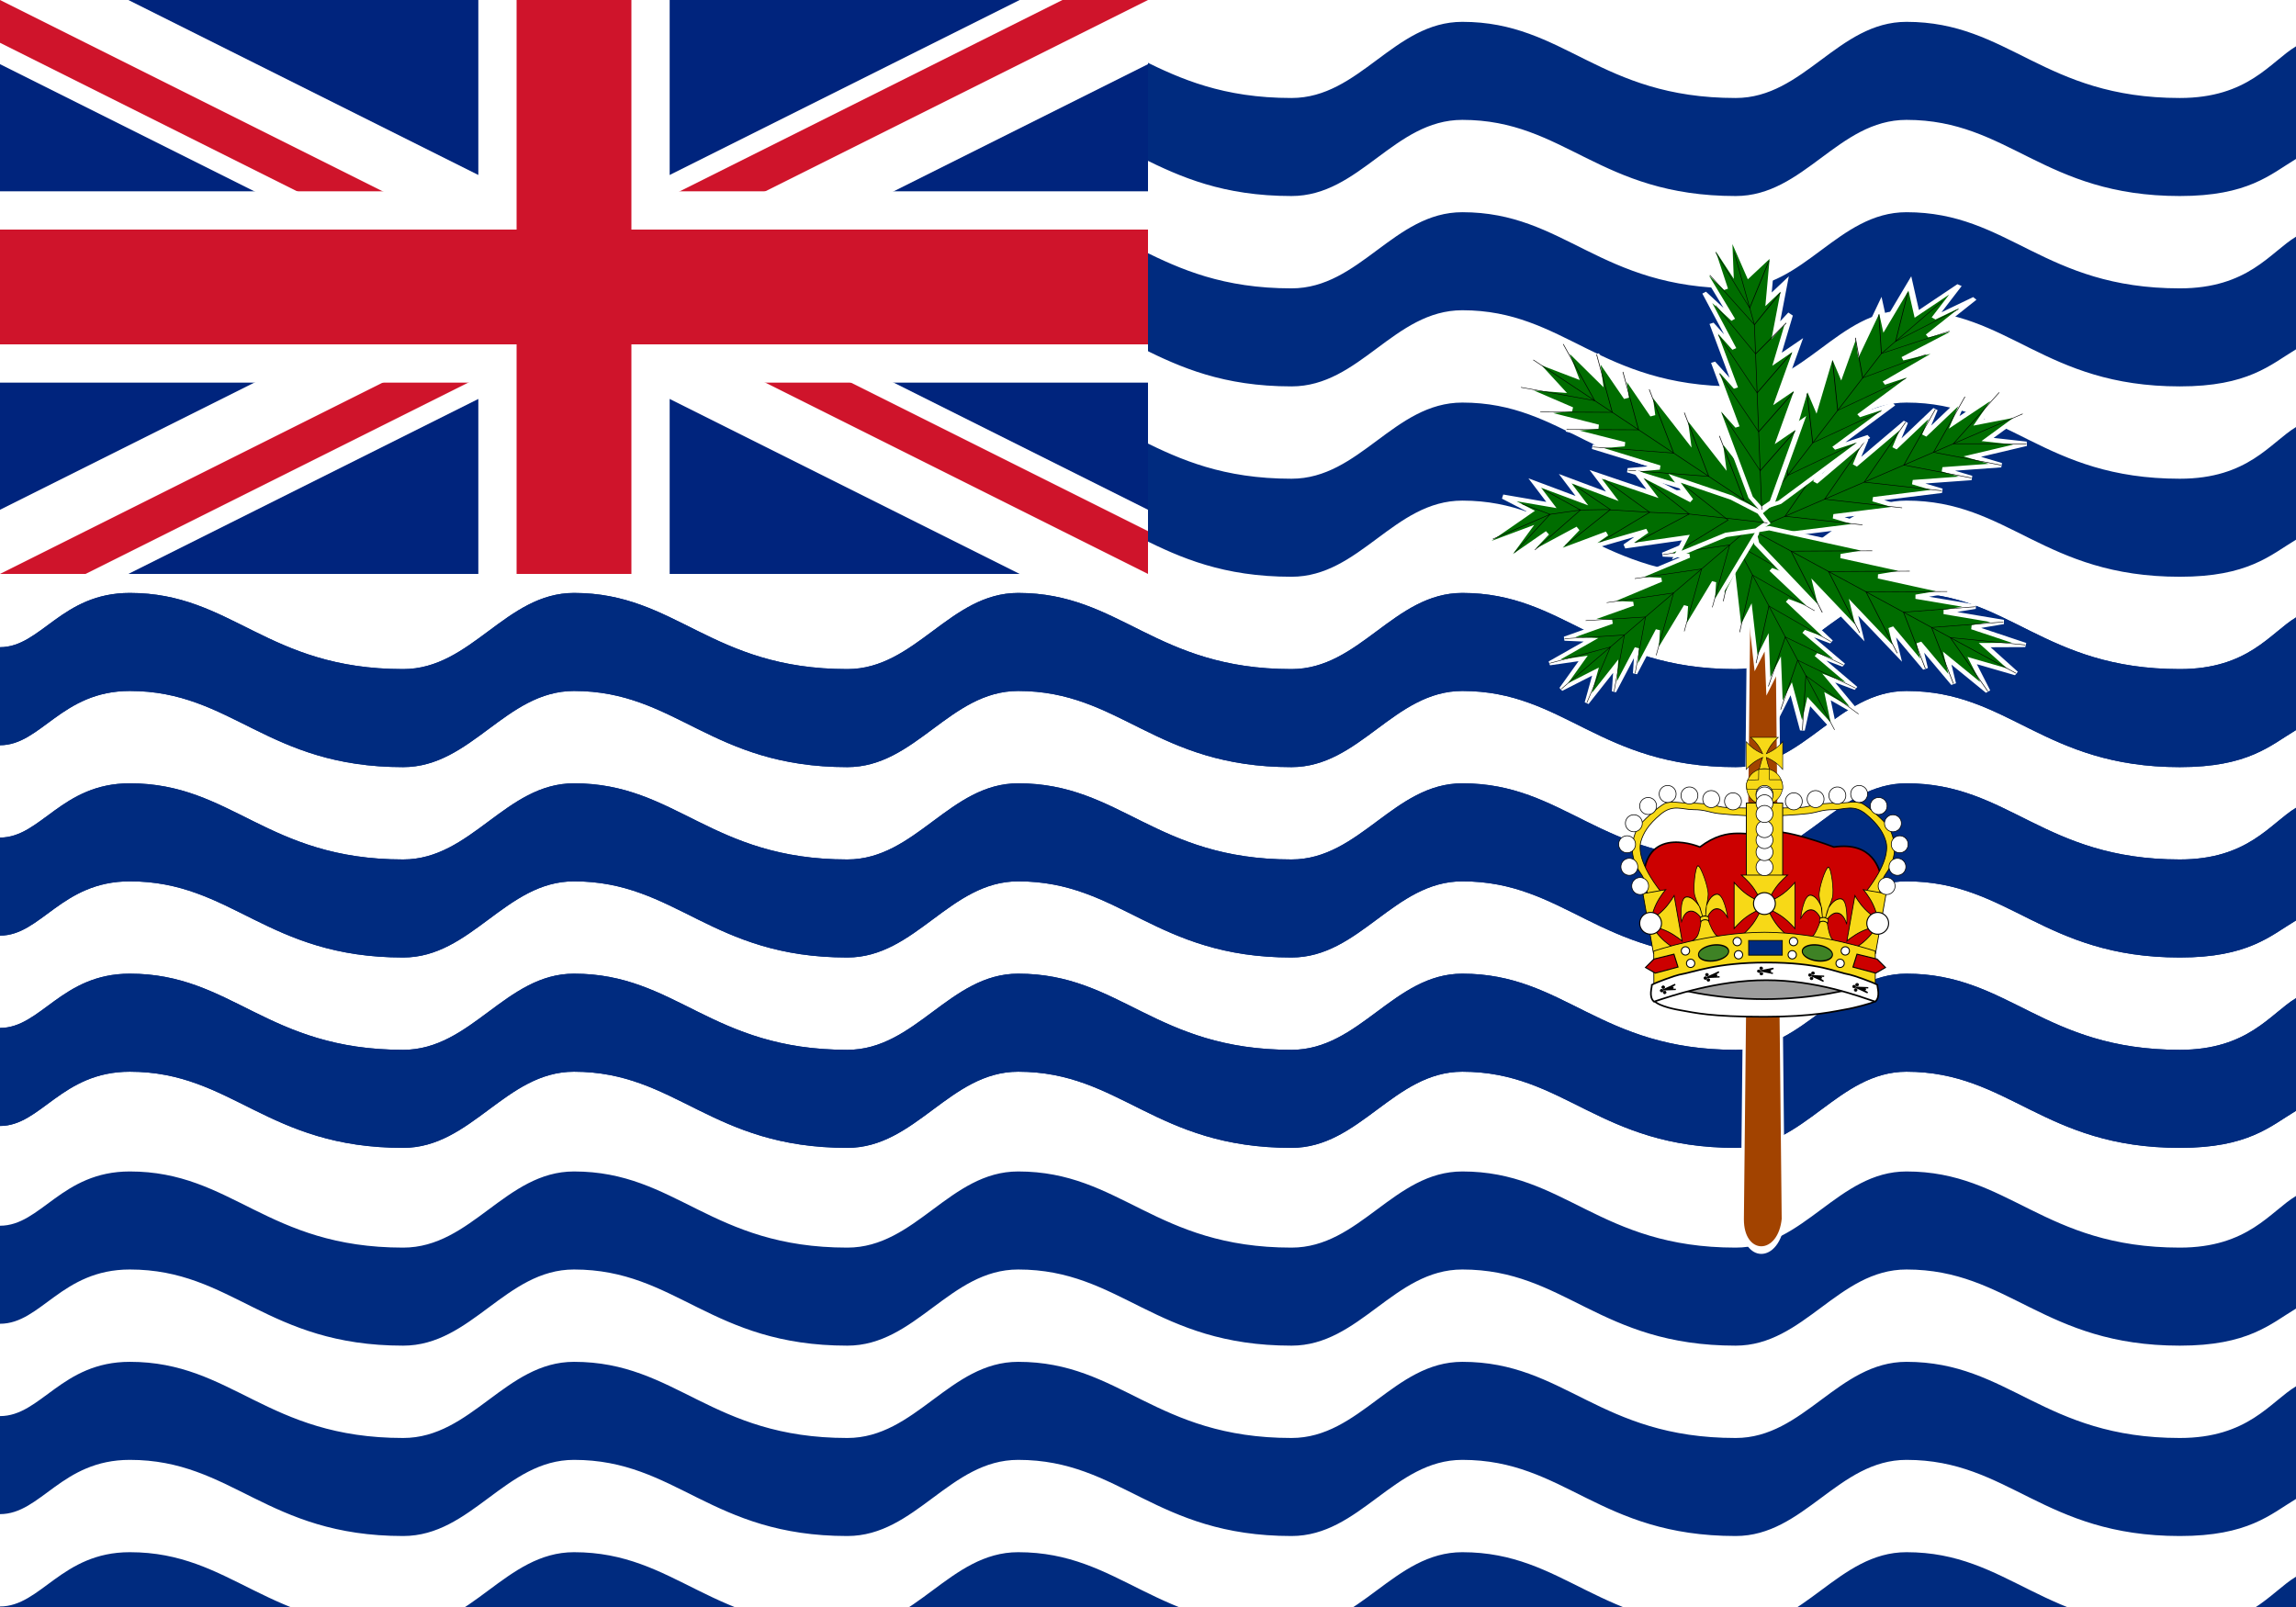 <?xml version="1.0" encoding="UTF-8" standalone="no"?>
<svg
   xmlns:dc="http://purl.org/dc/elements/1.1/"
   xmlns:cc="http://creativecommons.org/ns#"
   xmlns:rdf="http://www.w3.org/1999/02/22-rdf-syntax-ns#"
   xmlns:svg="http://www.w3.org/2000/svg"
   xmlns="http://www.w3.org/2000/svg"
   xmlns:xlink="http://www.w3.org/1999/xlink"
   xmlns:sodipodi="http://sodipodi.sourceforge.net/DTD/sodipodi-0.dtd"
   xmlns:inkscape="http://www.inkscape.org/namespaces/inkscape"
   width="1000"
   height="700"
   viewBox="0 0 600 300"
   version="1.1"
   id="svg279"
   sodipodi:docname="io.svg"
   inkscape:version="0.92.3 (2405546, 2018-03-11)">
  <sodipodi:namedview
     pagecolor="#ffffff"
     bordercolor="#666666"
     borderopacity="1"
     objecttolerance="10"
     gridtolerance="10"
     guidetolerance="10"
     inkscape:pageopacity="0"
     inkscape:pageshadow="2"
     inkscape:window-width="2560"
     inkscape:window-height="1376"
     id="namedview281"
     showgrid="false"
     inkscape:zoom="0.67428571"
     inkscape:cx="1027.593"
     inkscape:cy="161.4907"
     inkscape:window-x="0"
     inkscape:window-y="0"
     inkscape:window-maximized="1"
     inkscape:current-layer="svg279" />
  <defs
     id="defs8">
    <clipPath
       id="cp">
      <path
         d="M0 0V75H350V150H300zM300 0H150V200H0V150z"
         id="path2" />
    </clipPath>
    <clipPath
       id="cp2">
      <rect
         width="300"
         height="150"
         id="rect5" />
    </clipPath>
  </defs>
  <rect
     width="600"
     height="434.364"
     id="rect10"
     x="0"
     y="-60"
     style="fill:#ffffff;stroke-width:1.203" />
  <path
     id="wave"
     d="m 600,200.881 c -6.723,4.045 -12.499,13.498 -30.36,13.498 -35.711,0 -44.641,-19.902 -71.427,-19.902 -17.856,0 -26.785,19.902 -44.641,19.902 -35.715,0 -44.643,-19.902 -71.429,-19.902 -17.857,0 -26.786,19.902 -44.643,19.902 -35.714,0 -44.643,-19.902 -71.428,-19.902 -17.858,0 -26.786,19.902 -44.643,19.902 -35.714,0 -44.643,-19.902 -71.429,-19.902 -17.858,0 -26.786,19.902 -44.643,19.902 -35.714,0 -44.643,-19.902 -71.428,-19.902 -17.858,0 -23.215,14.182 -33.929,14.182 v 25.621 c 10.714,0 16.071,-14.181 33.929,-14.181 26.785,0 35.714,19.901 71.428,19.901 17.857,0 26.785,-19.901 44.643,-19.901 26.785,0 35.715,19.901 71.429,19.901 17.857,0 26.785,-19.901 44.643,-19.901 26.785,0 35.714,19.901 71.428,19.901 17.857,0 26.786,-19.901 44.643,-19.901 26.786,0 35.714,19.901 71.429,19.901 17.856,0 26.785,-19.901 44.641,-19.901 26.786,0 35.716,19.901 71.427,19.901 17.861,0 23.637,-5.64 30.36,-9.684 z"
     inkscape:connector-curvature="0"
     style="fill:#002b7f" />
  <use
     transform="translate(0,-49.753)"
     xlink:href="#wave"
     id="use13"
     x="0"
     y="0"
     width="100%"
     height="100%" />
  <use
     transform="translate(0,-99.507)"
     xlink:href="#wave"
     id="use15"
     x="0"
     y="0"
     width="100%"
     height="100%" />
  <use
     transform="translate(0,-149.261)"
     xlink:href="#wave"
     id="use17"
     x="0"
     y="0"
     width="100%"
     height="100%" />
  <use
     transform="translate(0,-199.014)"
     xlink:href="#wave"
     id="use19"
     x="0"
     y="0"
     width="100%"
     height="100%" />
  <use
     transform="translate(0,-248.768)"
     xlink:href="#wave"
     id="use21"
     x="0"
     y="0"
     width="100%"
     height="100%" />
  <rect
     width="300"
     height="152"
     id="rect23"
     x="0"
     y="-60"
     style="fill:#ffffff" />
  <g
     clip-path="url(#cp2)"
     id="g35"
     transform="translate(0,-60)">
    <rect
       width="300"
       height="150"
       id="rect25"
       x="0"
       y="0"
       style="fill:#00247d" />
    <path
       d="M 0,0 300,150 M 300,0 0,150"
       id="path27"
       inkscape:connector-curvature="0"
       style="stroke:#ffffff;stroke-width:30" />
    <path
       d="M 0,0 300,150 M 300,0 0,150"
       clip-path="url(#cp)"
       id="path29"
       inkscape:connector-curvature="0"
       style="stroke:#cf142b;stroke-width:20" />
    <path
       d="M 150,0 V 200 M 0,75 h 350"
       id="path31"
       inkscape:connector-curvature="0"
       style="stroke:#ffffff;stroke-width:50" />
    <path
       d="M 150,0 V 200 M 0,75 h 350"
       id="path33"
       inkscape:connector-curvature="0"
       style="stroke:#cf142b;stroke-width:30" />
  </g>
  <path
     style="fill:#002b7f"
     inkscape:connector-curvature="0"
     d="m 600,200.881 c -6.723,4.045 -12.499,13.498 -30.36,13.498 -35.711,0 -44.641,-19.902 -71.427,-19.902 -17.856,0 -26.785,19.902 -44.641,19.902 -35.715,0 -44.643,-19.902 -71.429,-19.902 -17.857,0 -26.786,19.902 -44.643,19.902 -35.714,0 -44.643,-19.902 -71.428,-19.902 -17.858,0 -26.786,19.902 -44.643,19.902 -35.714,0 -44.643,-19.902 -71.429,-19.902 -17.858,0 -26.786,19.902 -44.643,19.902 -35.714,0 -44.643,-19.902 -71.428,-19.902 -17.858,0 -23.215,14.182 -33.929,14.182 v 25.621 c 10.714,0 16.071,-14.181 33.929,-14.181 26.785,0 35.714,19.901 71.428,19.901 17.857,0 26.785,-19.901 44.643,-19.901 26.785,0 35.715,19.901 71.429,19.901 17.857,0 26.785,-19.901 44.643,-19.901 26.785,0 35.714,19.901 71.428,19.901 17.857,0 26.786,-19.901 44.643,-19.901 26.786,0 35.714,19.901 71.429,19.901 17.856,0 26.785,-19.901 44.641,-19.901 26.786,0 35.716,19.901 71.427,19.901 17.861,0 23.637,-5.64 30.36,-9.684 z"
     id="path152" />
  <use
     height="100%"
     width="100%"
     y="0"
     x="0"
     id="use154"
     xlink:href="#wave"
     transform="translate(0,-49.753)" />
  <use
     height="100%"
     width="100%"
     y="0"
     x="0"
     id="use156"
     xlink:href="#wave"
     transform="translate(0,-99.507)" />
  <path
     id="path160"
     d="m 600,352.081 c -6.723,4.045 -12.499,13.498 -30.36,13.498 -35.711,0 -44.641,-19.902 -71.427,-19.902 -17.856,0 -26.785,19.902 -44.641,19.902 -35.715,0 -44.643,-19.902 -71.429,-19.902 -17.857,0 -26.786,19.902 -44.643,19.902 -35.714,0 -44.643,-19.902 -71.428,-19.902 -17.858,0 -26.786,19.902 -44.643,19.902 -35.714,0 -44.643,-19.902 -71.429,-19.902 -17.858,0 -26.786,19.902 -44.643,19.902 -35.714,0 -44.643,-19.902 -71.428,-19.902 -17.858,0 -23.215,14.182 -33.929,14.182 v 25.621 c 10.714,0 16.071,-14.181 33.929,-14.181 26.785,0 35.714,19.901 71.428,19.901 17.857,0 26.785,-19.901 44.643,-19.901 26.785,0 35.715,19.901 71.429,19.901 17.857,0 26.785,-19.901 44.643,-19.901 26.785,0 35.714,19.901 71.428,19.901 17.857,0 26.786,-19.901 44.643,-19.901 26.786,0 35.714,19.901 71.429,19.901 17.856,0 26.785,-19.901 44.641,-19.901 26.786,0 35.716,19.901 71.427,19.901 17.861,0 23.637,-5.64 30.36,-9.684 z"
     inkscape:connector-curvature="0"
     style="fill:#002b7f" />
  <use
     transform="translate(0,101.447)"
     xlink:href="#wave"
     id="use162"
     x="0"
     y="0"
     width="100%"
     height="100%" />
  <use
     transform="translate(0,51.693)"
     xlink:href="#wave"
     id="use164"
     x="0"
     y="0"
     width="100%"
     height="100%" />
  <g
     id="g277"
     transform="translate(10.861,-24.531)">
    <g
       transform="matrix(0.605,0,0,0.605,0,-1.160721e-4)"
       id="g107">
      <path
         d="M 814.961,-301.181 797.244,407.48 c 0,37.298 80.097,37.298 88.583,0 L 868.11,-301.181 Z"
         transform="matrix(0.2,0,0,0.475,575.166,274.565)"
         style="fill:#a24300;stroke:#ffffff;stroke-width:6.935"
         id="path37"
         inkscape:connector-curvature="0" />
      <g
         transform="matrix(0.725,0,0,0.623,202.064,41.434)"
         id="g105">
        <g
           transform="matrix(-0.315,0.105,-0.138,-0.303,1046.472,373.319)"
           id="g56">
          <g
             id="t3"
             style="fill:none;stroke:#000000;stroke-width:1">
            <path
               d="m 496.063,549.213 17.717,70.866 35.433,-53.15 -17.717,88.583 35.433,-35.433 -35.433,88.582 35.433,-35.433 -35.433,88.583 35.433,-35.433 -35.433,106.299 35.433,-35.433 -35.433,106.299 35.433,-35.433 -35.433,106.299 -17.716,53.151 -17.717,17.72 -17.717,-17.72 -17.716,-53.151 -35.433,-106.299 35.433,35.433 -35.433,-106.299 35.433,35.433 -35.433,-106.299 35.433,35.433 -35.433,-88.583 35.433,35.433 -35.433,-88.582 35.433,35.433 -17.717,-88.583 35.433,53.15 z"
               transform="translate(177.166,-224.052)"
               style="fill:#006d00;stroke:#ffffff;stroke-width:8.25"
               id="path39"
               inkscape:connector-curvature="0" />
            <path
               d="M 496.063,549.213 V 1045.28"
               transform="translate(177.166,-224.052)"
               id="path41"
               inkscape:connector-curvature="0" />
            <path
               d="M 425.197,868.11 496.063,974.409 566.929,868.11"
               transform="translate(177.166,-224.052)"
               id="path43"
               inkscape:connector-curvature="0" />
            <path
               d="m 425.197,797.244 70.866,106.299 70.866,-106.299"
               transform="translate(177.166,-224.052)"
               id="path45"
               inkscape:connector-curvature="0" />
            <path
               d="m 425.197,726.378 70.866,106.299 70.866,-106.299"
               transform="translate(177.166,-224.052)"
               id="path47"
               inkscape:connector-curvature="0" />
            <path
               d="m 425.197,673.228 70.866,88.583 70.866,-88.583"
               transform="translate(177.166,-224.052)"
               id="path49"
               inkscape:connector-curvature="0" />
            <path
               d="m 425.197,620.079 70.866,88.582 70.866,-88.582"
               transform="translate(177.166,-224.052)"
               id="path51"
               inkscape:connector-curvature="0" />
            <path
               d="m 442.913,566.929 53.15,106.299 53.15,-106.299"
               transform="translate(177.166,-224.052)"
               id="path53"
               inkscape:connector-curvature="0" />
          </g>
        </g>
        <use
           xlink:href="#t3"
           transform="matrix(0.237,-0.282,0.295,0.228,354.567,204.654)"
           id="use58"
           x="0"
           y="0"
           width="100%"
           height="100%" />
        <use
           xlink:href="#t3"
           transform="matrix(0.152,0.335,-0.333,0.167,907.539,-153.47)"
           id="use60"
           x="0"
           y="0"
           width="100%"
           height="100%" />
        <use
           xlink:href="#t3"
           transform="matrix(-0.21,0.302,-0.315,-0.199,1141.363,167.58)"
           id="use62"
           x="0"
           y="0"
           width="100%"
           height="100%" />
        <use
           xlink:href="#t3"
           transform="matrix(-0.208,-0.258,0.236,-0.235,689.986,567.277)"
           id="use64"
           x="0"
           y="0"
           width="100%"
           height="100%" />
        <g
           transform="matrix(-0.362,-0.099,-0.21,0.318,1222.415,-24.229)"
           id="g83">
          <g
             id="t2"
             style="fill:none;stroke:#000000;stroke-width:1">
            <path
               d="m 460.63,549.213 28.643,70.866 42.223,-53.15 -10.184,88.583 27.9,-35.433 -17.716,88.582 25.249,-35.433 -25.249,88.583 35.433,-35.433 -35.433,106.299 35.433,-35.433 -35.433,106.299 35.433,-35.433 -35.433,106.299 -17.716,53.151 -17.717,17.72 -17.717,-17.72 -17.716,-53.151 -35.433,-106.299 35.433,35.433 -35.433,-106.299 35.433,35.433 -35.433,-106.299 35.433,35.433 -45.617,-88.583 45.617,35.433 -53.15,-88.582 42.966,35.433 -25.25,-88.583 35.433,53.15 z"
               transform="translate(283.465,-124.016)"
               style="fill:#006d00;stroke:#ffffff;stroke-width:8.25"
               id="path66"
               inkscape:connector-curvature="0" />
            <path
               d="m 467.208,584.646 28.855,124.016 v 336.618"
               transform="translate(283.465,-124.016)"
               id="path68"
               inkscape:connector-curvature="0" />
            <path
               d="m 436.23,885.827 59.833,88.582 60.682,-88.582"
               transform="translate(283.465,-124.016)"
               id="path70"
               inkscape:connector-curvature="0" />
            <path
               d="m 434.533,814.961 61.53,88.582 60.682,-88.582"
               transform="translate(283.465,-124.016)"
               id="path72"
               inkscape:connector-curvature="0" />
            <path
               d="m 435.381,744.095 60.682,88.582 59.833,-88.582"
               transform="translate(283.465,-124.016)"
               id="path74"
               inkscape:connector-curvature="0" />
            <path
               d="m 432.835,690.945 63.228,70.866 53.149,-70.866"
               transform="translate(283.465,-124.016)"
               id="path76"
               inkscape:connector-curvature="0" />
            <path
               d="m 425.197,637.796 70.866,70.865 45.406,-70.865"
               transform="translate(283.465,-124.016)"
               id="path78"
               inkscape:connector-curvature="0" />
            <path
               d="m 436.124,593.238 53.15,86.886 35.327,-95.478"
               transform="translate(283.465,-124.016)"
               id="path80"
               inkscape:connector-curvature="0" />
          </g>
        </g>
        <use
           xlink:href="#t2"
           transform="matrix(0.361,0.104,0.013,0.381,452.761,-239.266)"
           id="use85"
           x="0"
           y="0"
           width="100%"
           height="100%" />
        <g
           transform="matrix(0.046,-0.365,0.326,0.065,379.58,479.543)"
           style="fill:none;stroke:#000000;stroke-width:1"
           id="g103">
          <path
             d="m 354.331,531.496 88.583,88.583 17.716,-53.149 v 88.582 l 35.433,-35.433 -17.716,88.583 35.432,-35.434 -17.716,88.584 35.433,-35.433 -17.716,106.299 35.433,-35.433 -35.433,106.299 35.433,-35.433 -17.717,106.298 -17.716,53.151 -17.717,17.72 -17.717,-17.72 -17.716,-53.151 -53.15,-82.294 35.434,11.429 -35.433,-106.299 35.433,35.433 -53.15,-106.299 35.433,35.433 -53.15,-88.584 53.15,35.434 -70.866,-88.583 53.149,35.433 -70.866,-70.866 70.866,35.433 z"
             transform="translate(442.914,-42.966)"
             style="fill:#006d00;stroke:#ffffff;stroke-width:8.25"
             id="path87"
             inkscape:connector-curvature="0" />
          <path
             d="m 378.962,560.015 63.952,95.497 17.716,53.15 8.859,45.205 8.858,78.811 9.315,70.866 8.401,141.736"
             transform="translate(442.914,-42.966)"
             id="path89"
             inkscape:connector-curvature="0" />
          <path
             d="m 425.197,903.544 63.665,70.866 50.749,-88.583"
             transform="translate(442.914,-42.966)"
             id="path91"
             inkscape:connector-curvature="0" />
          <path
             d="m 417.082,814.961 70.579,88.583 50.75,-88.583"
             transform="translate(442.914,-42.966)"
             id="path93"
             inkscape:connector-curvature="0" />
          <path
             d="m 407.48,752.443 70.867,80.235 45.948,-88.583"
             transform="translate(442.914,-42.966)"
             id="path95"
             inkscape:connector-curvature="0" />
          <path
             d="m 372.047,637.796 88.583,70.866 25.831,-70.866"
             transform="translate(442.914,-42.966)"
             id="path97"
             inkscape:connector-curvature="0" />
          <path
             d="m 360.618,602.363 82.296,53.149 10.515,-53.149"
             transform="translate(442.914,-42.966)"
             id="path99"
             inkscape:connector-curvature="0" />
          <path
             d="m 389.764,690.945 81.095,70.866 33.946,-70.866"
             transform="translate(442.914,-42.966)"
             id="path101"
             inkscape:connector-curvature="0" />
        </g>
      </g>
    </g>
    <g
       transform="matrix(0.253,0,0,0.253,412,157.181)"
       id="g275">
      <path
         d="m 52.504,257.674 98.536,-17.68 102.642,17.68 -47.626,19.801 -87.861,1.415 z"
         style="fill:#9d9d9d;stroke:#000000;stroke-width:1.008"
         id="path109"
         inkscape:connector-curvature="0" />
      <path
         d="m 151.789,98.445 c -17.223,5.987 -36.302,-8.425 -67.359,15.094 0,0 -54.144,-23.163 -58.257,30.371 -0.165,2.167 8.57,15.223 9.786,14.29 6.804,-5.224 -3.23,5.072 -3.23,6.56 0,1.5 0.998,2.333 1.335,2.994 0.331,0.667 1.163,1.665 1.329,4.494 0.165,2.828 -6.137,10.544 -3.474,13.372 2.657,2.829 2.822,10.984 2.822,13.311 0,2.326 1.666,8.816 2.829,10.151 1.163,1.328 3.159,4.653 3.159,7.481 0,2.829 1.163,10.647 0.661,12.637 -0.496,1.996 2.994,4.494 6.16,5.492 3.159,0.998 43.935,1.706 101.162,0.708 57.233,-0.998 76.328,8.057 99.974,-0.543 3.655,-1.328 4.322,-4.322 3.992,-5.988 -0.337,-1.659 0,-6.979 0.998,-8.314 0.998,-1.328 7.653,-11.975 6.318,-13.971 1.256,-1.134 10.589,5.39 4.645,-0.436 -1.524,-1.493 0.853,-17.216 1.673,-20.528 0.827,-3.318 2.096,-9.549 3.621,-10.706 1.532,-1.157 -2.598,-5.488 -2.305,-6.27 0.298,-0.788 1.411,-3.229 2.962,-4.341 0,0 2.885,-13.527 1.106,-20.176 -1.767,-6.655 -8.27,-36.583 -48.862,-30.588 0,0 -54.34,-20.9 -71.045,-15.094 z"
         style="fill:#cc0000;stroke:#000000;stroke-width:1.629"
         id="path111"
         inkscape:connector-curvature="0" />
      <g
         transform="translate(0,-2.600445e-4)"
         id="g245">
        <g
           transform="matrix(1.086,0,0,1.086,6.915,26.112)"
           id="g214">
          <g
             transform="matrix(0.497,-0.045,0.089,0.727,44.7,100.543)"
             id="g118"
             style="stroke-width:1.241">
            <g
               id="t4">
              <path
                 d="m 49.75,0.125 c -5.093,0.89 -15.156,29.245 -12.609,38.75 1.763,6.58 4.498,11.12 6.047,13.906 -3.405,-4.685 -11.383,-13.75 -22.25,-13.75 -13.664,0 -15.431,29.948 -15.094,31.875 10e-4,0.007 -0.002,0.026 0,0.032 10e-4,0.004 0.029,0.027 0.031,0.031 0.002,-10e-4 0.029,0.001 0.031,0 0.613,-0.715 6.142,-13.094 19.657,-13.094 8.896,0 15.829,7.035 18.375,10.031 -0.001,0.945 0.022,1.858 0.031,2.782 C 41.965,73.516 40.687,80.219 34.5,88.656 27.023,98.852 4.128,99.897 0.281,100 c 0.971,0 37.525,0 49.532,0 0.047,0 0.109,0.003 0.156,0 0.022,0.002 0.04,-0.001 0.062,0 0.047,0.003 0.109,0 0.157,0 12.006,0 48.56,0 49.531,0 -3.847,-0.103 -27.18,-1.148 -34.656,-11.344 -6.188,-8.437 -7.028,-15.14 -9.032,-17.968 0.009,-0.924 0.032,-1.837 0.032,-2.782 2.545,-2.996 9.478,-10.031 18.375,-10.031 13.514,0 19.043,12.379 19.656,13.094 0.002,0.001 0.029,-10e-4 0.031,0 0.002,-0.004 0.03,-0.027 0.031,-0.031 0.002,-0.006 -0.001,-0.025 0,-0.032 0.337,-1.927 -1.43,-31.875 -15.093,-31.875 -10.868,0 -18.846,9.065 -22.25,13.75 1.548,-2.786 4.29,-8.575 5.718,-13.906 C 65.118,29.219 55.091,0.132 50,0.125 c -0.08,0 -0.169,-0.014 -0.25,0 z m -6.437,52.844 c 0.352,0.49 0.662,0.912 0.906,1.281 0.005,0.008 0.541,2.977 0.547,2.984 -0.003,0.064 2.627,10.186 2.624,10.25 -0.264,-0.392 -3.737,-13.915 -4.077,-14.515 z m 13.375,0 c -0.341,0.6 -4.033,14.123 -4.297,14.515 -0.003,-0.064 3.393,-13.139 3.39,-13.203 0,-0.01 -0.437,2.964 -0.437,2.953 0.244,-0.369 0.991,-3.775 1.344,-4.265 z"
                 style="fill:#f7d917;stroke:#000000;stroke-width:1.241"
                 id="path113"
                 inkscape:connector-curvature="0" />
              <path
                 d="m 42,67.578 c 0,0 4,-1.859 8,-1.859 4,0 8,1.859 8,1.859 v 4.953 c 0,0 -4,-1.859 -8,-1.859 -4,0 -8,1.859 -8,1.859 z"
                 style="fill:#f7d917;stroke:#000000;stroke-width:1.241"
                 id="path115"
                 inkscape:connector-curvature="0" />
            </g>
          </g>
          <use
             xlink:href="#t4"
             transform="matrix(0.495,0.06,-0.064,0.729,168.919,96.59)"
             id="use120"
             x="0"
             y="0"
             width="100%"
             height="100%" />
          <g
             style="fill:#f7d917;stroke:#000000;stroke-width:0.715"
             id="g128">
            <path
               d="m 24.308,134.56 9.69,-11.814 c 0,0 0.903,1.168 0,0 C 14.132,97.065 13.127,82.331 15.363,74.87 c 2.236,-7.461 6.709,-15.544 18.635,-25.493 11.926,-9.948 20.156,-4.419 31.336,-4.419 11.181,0 14.163,2.487 23.852,3.731 9.69,1.243 35.778,2.487 35.778,2.487 v -6.84 c 0,0 1.029,0.192 0,0 -11.518,-2.147 -26.088,0 -35.778,-2.487 -9.689,-2.487 -17.889,-3.108 -28.324,-3.108 -10.435,0 -17.92,-3.043 -24.628,1.31 C 29.525,44.403 21.326,51.864 15.363,58.082 9.4,64.3 6.419,76.735 7.164,84.818 c 0.746,8.083 3.727,14.923 8.199,21.14 4.473,6.218 3.727,11.192 5.218,15.544 1.491,4.353 3.727,13.679 3.727,13.058 z"
               id="path122"
               inkscape:connector-curvature="0" />
            <path
               d="m 239.255,134.56 -9.69,-11.814 c 0,0 -0.904,1.168 0,0 19.865,-25.681 20.87,-40.415 18.634,-47.876 -2.236,-7.461 -6.708,-15.544 -18.634,-25.493 -11.926,-9.948 -20.156,-4.419 -31.337,-4.419 -11.181,0 -14.162,2.487 -23.852,3.731 -9.69,1.243 -35.778,2.487 -35.778,2.487 v -6.84 c 0,0 -1.029,0.192 0,0 11.519,-2.147 26.088,0 35.778,-2.487 9.69,-2.487 17.889,-3.108 28.324,-3.108 10.436,0 17.92,-3.043 24.629,1.31 6.708,4.352 14.907,11.813 20.87,18.031 5.963,6.218 8.945,18.653 8.199,26.736 -0.745,8.083 -3.727,14.923 -8.199,21.14 -4.472,6.218 -3.727,11.192 -5.217,15.544 -1.491,4.353 -3.727,13.679 -3.727,13.058 z"
               id="path124"
               inkscape:connector-curvature="0" />
            <rect
               width="34.563"
               height="70.894"
               x="115.553"
               y="38.701"
               style="stroke-width:0.835"
               id="rect126" />
          </g>
          <g
             transform="translate(0,-8)"
             style="fill:#f7d917;stroke:#000000;stroke-width:0.5"
             id="g136">
            <path
               d="m 119.684,-15.799 c 0,0 3.72,3.028 6.575,6.922 2.856,3.893 4.846,8.652 4.846,8.652 0,0 -4.759,-1.99 -8.652,-4.846 -3.894,-2.855 -6.922,-6.575 -6.922,-6.575 v 26.302 c 0,0 3.028,-3.72 6.922,-6.575 3.893,-2.856 8.652,-4.846 8.652,-4.846 0,0 -1.534,3.927 -2.524,8.653 -0.891,4.25 -8.183,14.064 -8.183,14.064 l 21.303,1.429 c 0,0 -3.542,-11.243 -4.969,-15.493 -1.536,-4.578 -2.167,-8.653 -2.167,-8.653 0,0 4.759,1.99 8.653,4.846 3.893,2.855 6.921,6.575 6.921,6.575 v -26.302 c 0,0 -3.028,3.72 -6.921,6.575 -3.894,2.856 -8.653,4.846 -8.653,4.846 0,0 1.99,-4.759 4.846,-8.652 2.855,-3.894 6.575,-6.922 6.575,-6.922 z"
               id="path130"
               inkscape:connector-curvature="0" />
            <path
               d="m 150,23.076 a 17.143,17.143 0 1 1 -34.286,0 17.143,17.143 0 1 1 34.286,0 z"
               transform="translate(-0.022,8)"
               id="path132"
               inkscape:connector-curvature="0" />
            <path
               d="m 116.074,33.535 h 34.102 c 0,0 0.494,-6.596 -1.974,-9.064 -2.379,0 -10.594,0 -10.594,0 l -0.179,-9.888 h -3.945 -6.097 l -0.179,9.888 c 0,0 -7.127,0.357 -10.41,0.357 -1.489,4.041 -1.26,4.381 -1.26,4.381 z"
               id="path134"
               inkscape:connector-curvature="0" />
          </g>
          <g
             style="fill:#f7d917;stroke:#000000;stroke-width:0.75"
             id="g146">
            <path
               d="m 110.877,107.221 c 0,0 6.212,5.056 10.979,11.557 4.767,6.501 8.09,14.446 8.09,14.446 0,0 -7.946,-3.323 -14.446,-8.09 -6.501,-4.767 -11.557,-10.979 -11.557,-10.979 v 43.916 c 0,0 5.056,-6.211 11.557,-10.979 6.5,-4.767 14.446,-8.09 14.446,-8.09 0,0 -3.323,7.946 -8.09,14.447 -4.767,6.5 -10.979,11.557 -10.979,11.557 h 43.916 c 0,0 -6.212,-5.057 -10.979,-11.557 -4.767,-6.501 -8.09,-14.447 -8.09,-14.447 0,0 7.946,3.323 14.446,8.09 6.501,4.768 11.557,10.979 11.557,10.979 v -43.916 c 0,0 -5.056,6.212 -11.557,10.979 -6.5,4.767 -14.446,8.09 -14.446,8.09 0,0 3.323,-7.945 8.09,-14.446 4.767,-6.501 10.979,-11.557 10.979,-11.557 z"
               id="path138"
               inkscape:connector-curvature="0" />
            <path
               d="m 27.24,181.78 21.625,-3.813 c 0,0 -6.995,-3.901 -12.819,-9.475 C 30.222,162.918 25.57,155.67 25.57,155.67 c 0,0 8.402,1.892 15.632,5.458 7.23,3.566 13.288,8.806 13.288,8.806 l -7.626,-43.249 c 0,0 -3.901,6.995 -9.475,12.819 -5.574,5.824 -12.822,10.475 -12.822,10.475 0,0 1.892,-8.401 5.458,-15.631 3.566,-7.23 8.806,-13.288 8.806,-13.288 l -21.625,3.813 z"
               id="path140"
               inkscape:connector-curvature="0" />
            <path
               d="m 226.839,121.06 c 0,0 5.24,6.058 8.806,13.288 3.566,7.23 5.458,15.631 5.458,15.631 0,0 -7.248,-4.651 -12.822,-10.475 -5.574,-5.824 -9.475,-12.819 -9.475,-12.819 l -7.626,43.249 c 0,0 6.058,-5.24 13.288,-8.806 7.23,-3.566 15.632,-5.458 15.632,-5.458 0,0 -4.652,7.248 -10.476,12.822 -5.823,5.574 -12.819,9.475 -12.819,9.475 l 21.625,3.813 10.034,-56.907 z"
               id="path142"
               inkscape:connector-curvature="0" />
            <path
               d="m 27.464,179.533 0.15,31.506 c 0,0 52.648,-17.928 105.296,-17.928 52.648,0 105.296,17.928 105.296,17.928 v -31.506 c 0,0 -52.685,-17.929 -105.371,-17.929 -52.686,0 -105.371,17.929 -105.371,17.929 z"
               id="path144"
               inkscape:connector-curvature="0" />
          </g>
          <g
             store-width="1.5"
             id="g203"
             style="fill:#ffffff;stroke:#000000">
            <g
               transform="matrix(0.661,0,0,0.661,21.246,-360.321)"
               id="g149">
              <path
                 id="c3"
                 d="m 2.02,723.052 a 12.122,12.122 0 1 1 -24.243,0 12.122,12.122 0 1 1 24.243,0 z"
                 inkscape:connector-curvature="0" />
            </g>
            <use
               xlink:href="#c3"
               transform="matrix(0.661,0,0,0.661,10.965,-378.602)"
               id="use151"
               x="0"
               y="0"
               width="100%"
               height="100%" />
            <use
               xlink:href="#c3"
               transform="matrix(0.661,0,0,0.661,8.822,-400.03)"
               id="use153"
               x="0"
               y="0"
               width="100%"
               height="100%" />
            <use
               xlink:href="#c3"
               transform="matrix(0.661,0,0,0.661,15.251,-420.03)"
               id="use155"
               x="0"
               y="0"
               width="100%"
               height="100%" />
            <use
               xlink:href="#c3"
               transform="matrix(0.661,0,0,0.661,28.822,-436.459)"
               id="use157"
               x="0"
               y="0"
               width="100%"
               height="100%" />
            <use
               xlink:href="#c3"
               transform="matrix(0.661,0,0,0.661,47.394,-447.887)"
               id="use159"
               x="0"
               y="0"
               width="100%"
               height="100%" />
            <use
               xlink:href="#c3"
               transform="matrix(0.661,0,0,0.661,68.108,-446.459)"
               id="use161"
               x="0"
               y="0"
               width="100%"
               height="100%" />
            <use
               xlink:href="#c3"
               transform="matrix(0.661,0,0,0.661,88.822,-443.03)"
               id="use163"
               x="0"
               y="0"
               width="100%"
               height="100%" />
            <use
               xlink:href="#c3"
               transform="matrix(0.661,0,0,0.661,109.537,-440.887)"
               id="use165"
               x="0"
               y="0"
               width="100%"
               height="100%" />
            <use
               xlink:href="#c3"
               transform="matrix(-0.661,0,0,0.661,242.316,-360.321)"
               id="use167"
               x="0"
               y="0"
               width="100%"
               height="100%" />
            <use
               xlink:href="#c3"
               transform="matrix(-0.661,0,0,0.661,252.597,-378.602)"
               id="use169"
               x="0"
               y="0"
               width="100%"
               height="100%" />
            <use
               xlink:href="#c3"
               transform="matrix(-0.661,0,0,0.661,254.74,-400.03)"
               id="use171"
               x="0"
               y="0"
               width="100%"
               height="100%" />
            <use
               xlink:href="#c3"
               transform="matrix(-0.661,0,0,0.661,248.312,-420.03)"
               id="use173"
               x="0"
               y="0"
               width="100%"
               height="100%" />
            <use
               xlink:href="#c3"
               transform="matrix(-0.661,0,0,0.661,234.74,-436.459)"
               id="use175"
               x="0"
               y="0"
               width="100%"
               height="100%" />
            <use
               xlink:href="#c3"
               transform="matrix(-0.661,0,0,0.661,216.169,-447.887)"
               id="use177"
               x="0"
               y="0"
               width="100%"
               height="100%" />
            <use
               xlink:href="#c3"
               transform="matrix(-0.661,0,0,0.661,195.454,-446.459)"
               id="use179"
               x="0"
               y="0"
               width="100%"
               height="100%" />
            <use
               xlink:href="#c3"
               transform="matrix(-0.661,0,0,0.661,174.74,-443.03)"
               id="use181"
               x="0"
               y="0"
               width="100%"
               height="100%" />
            <use
               xlink:href="#c3"
               transform="matrix(-0.661,0,0,0.661,154.026,-440.887)"
               id="use183"
               x="0"
               y="0"
               width="100%"
               height="100%" />
            <g
               transform="translate(1.04)"
               id="g201">
              <use
                 xlink:href="#c3"
                 transform="matrix(0.661,0,0,0.661,138.474,-378.321)"
                 id="use185"
                 x="0"
                 y="0"
                 width="100%"
                 height="100%" />
              <use
                 xlink:href="#c3"
                 transform="matrix(0.661,0,0,0.661,138.474,-392.602)"
                 id="use187"
                 x="0"
                 y="0"
                 width="100%"
                 height="100%" />
              <use
                 xlink:href="#c3"
                 transform="matrix(0.661,0,0,0.661,138.474,-404.03)"
                 id="use189"
                 x="0"
                 y="0"
                 width="100%"
                 height="100%" />
              <use
                 xlink:href="#c3"
                 transform="matrix(0.661,0,0,0.661,138.474,-414.459)"
                 id="use191"
                 x="0"
                 y="0"
                 width="100%"
                 height="100%" />
              <use
                 xlink:href="#c3"
                 transform="matrix(0.661,0,0,0.661,138.474,-447.887)"
                 id="use193"
                 x="0"
                 y="0"
                 width="100%"
                 height="100%" />
              <use
                 xlink:href="#c3"
                 transform="matrix(0.661,0,0,0.661,138.474,-446.459)"
                 id="use195"
                 x="0"
                 y="0"
                 width="100%"
                 height="100%" />
              <use
                 xlink:href="#c3"
                 transform="matrix(0.661,0,0,0.661,138.474,-439.03)"
                 id="use197"
                 x="0"
                 y="0"
                 width="100%"
                 height="100%" />
              <use
                 xlink:href="#c3"
                 transform="matrix(0.661,0,0,0.661,138.474,-428.887)"
                 id="use199"
                 x="0"
                 y="0"
                 width="100%"
                 height="100%" />
            </g>
          </g>
          <g
             id="g212"
             style="fill:#ffffff;stroke:#000000">
            <g
               transform="translate(-0.457,-2)"
               id="g206">
              <path
                 id="circle1"
                 d="m 143.571,136.291 a 10.357,10.357 0 1 1 -20.714,0 10.357,10.357 0 1 1 20.714,0 z"
                 inkscape:connector-curvature="0" />
            </g>
            <use
               xlink:href="#circle1"
               transform="translate(-108.714,16.786)"
               id="use208"
               x="0"
               y="0"
               width="100%"
               height="100%" />
            <use
               xlink:href="#circle1"
               transform="translate(107.286,16.786)"
               id="use210"
               x="0"
               y="0"
               width="100%"
               height="100%" />
          </g>
        </g>
        <rect
           width="34.762"
           height="15.153"
           x="134.791"
           y="210.096"
           style="fill:#002b7f;stroke:#000000;stroke-width:0.841"
           id="rect216" />
        <path
           d="m 16.043,233.111 a 22.995,8.556 0 1 1 -45.99,0 22.995,8.556 0 1 1 45.99,0 z"
           transform="matrix(-0.678,-0.069,0.024,0.958,195.477,-0.83)"
           style="fill:#3e8225;stroke:#000000;stroke-width:1.5"
           id="path218"
           inkscape:connector-curvature="0" />
        <path
           d="m 36.937,229.285 -8.709,8.709 10.101,5.832 23.493,-6.294 -4.187,-13.304 z"
           style="fill:#cc0000;stroke:#000000;stroke-width:1.086"
           id="path220"
           inkscape:connector-curvature="0" />
        <path
           d="m 267.406,229.285 8.71,8.709 -10.102,5.832 -23.493,-6.294 4.187,-13.304 z"
           style="fill:#cc0000;stroke:#000000;stroke-width:1.086"
           id="path222"
           inkscape:connector-curvature="0" />
        <path
           d="m 16.043,233.111 a 22.995,8.556 0 1 1 -45.99,0 22.995,8.556 0 1 1 45.99,0 z"
           transform="matrix(0.678,-0.069,-0.024,0.958,108.867,-0.83)"
           style="fill:#3e8225;stroke:#000000;stroke-width:1.5"
           id="path224"
           inkscape:connector-curvature="0" />
        <g
           store-width="0.7"
           id="g243"
           style="fill:#ffffff;stroke:#000000">
          <g
             transform="translate(1.07,-3.476)"
             id="g227">
            <path
               id="c2"
               d="m 126.203,214.704 a 4.278,4.278 0 1 1 -8.556,0 4.278,4.278 0 1 1 8.556,0 z"
               inkscape:connector-curvature="0" />
          </g>
          <use
             xlink:href="#c2"
             transform="translate(2.406,10.16)"
             id="use229"
             x="0"
             y="0"
             width="100%"
             height="100%" />
          <use
             xlink:href="#c2"
             transform="translate(-52.406,6.15)"
             id="use231"
             x="0"
             y="0"
             width="100%"
             height="100%" />
          <use
             xlink:href="#c2"
             transform="translate(-47.059,18.984)"
             id="use233"
             x="0"
             y="0"
             width="100%"
             height="100%" />
          <use
             xlink:href="#c2"
             transform="matrix(-1,0,0,1,303.075,-3.476)"
             id="use235"
             x="0"
             y="0"
             width="100%"
             height="100%" />
          <use
             xlink:href="#c2"
             transform="matrix(-1,0,0,1,301.738,10.16)"
             id="use237"
             x="0"
             y="0"
             width="100%"
             height="100%" />
          <use
             xlink:href="#c2"
             transform="matrix(-1,0,0,1,356.551,6.15)"
             id="use239"
             x="0"
             y="0"
             width="100%"
             height="100%" />
          <use
             xlink:href="#c2"
             transform="matrix(-1,0,0,1,351.203,18.984)"
             id="use241"
             x="0"
             y="0"
             width="100%"
             height="100%" />
        </g>
      </g>
      <g
         transform="translate(0,-2.600445e-4)"
         id="g273">
        <path
           d="m 238.538,280.603 c 3.267,-0.567 22.977,-5.253 27.127,-7.76 -2.678,-4.828 -7.484,-8.605 -3.744,-7.018 2.014,0.855 3.607,-5.799 -2.239,-10.885 -16.973,5.567 -57.68,15.739 -108.829,15.739 -52.344,0 -93.562,-10.707 -110.535,-16.273 -5.846,5.086 -4.025,10.864 -4.378,13.023 -0.003,0.017 0.003,2.725 1.069,4.879 5.754,6.251 24.394,9.332 27.662,9.9 15.352,2.666 30.705,6.697 86.148,6.697 51.289,0 72.366,-5.635 87.719,-8.302 z"
           style="fill:#ffffff;stroke:#000000;stroke-width:1.714"
           id="path247"
           inkscape:connector-curvature="0" />
        <g
           transform="matrix(1.086,0,0,1.086,-81.341,-69.111)"
           id="g271">
          <path
             d="m 132.906,289.655 c -3.009,0.523 -22.147,7.301 -25.968,9.61 0.003,0.014 -0.003,0.045 0,0.061 0.325,1.988 -3.322,11.251 2.062,15.935 15.632,-5.127 59.525,-20.406 106.634,-20.406 48.209,0 88.14,15.279 103.772,20.406 5.384,-4.684 1.737,-13.947 2.063,-15.935 0.003,-0.016 -0.004,-0.047 0,-0.061 -3.822,-2.309 -22.96,-9.087 -25.969,-9.61 -14.14,-2.455 -28.772,-11.586 -79.835,-11.586 -47.237,0 -68.619,9.131 -82.759,11.586 z"
             style="fill:#ffffff;stroke:#000000;stroke-width:1.578"
             id="path249"
             inkscape:connector-curvature="0" />
          <g
             transform="matrix(1.384,-0.143,0.156,1.268,-86.626,-64.755)"
             id="g261">
            <g
               id="t1"
               store-width="1.6"
               style="fill:#000000;stroke:#000000">
              <g
                 transform="matrix(0.5,0,0,0.5,56.864,150.901)"
                 id="g252">
                <path
                   id="a1"
                   d="m 115.508,301.56 a 1.872,1.872 0 1 1 -3.743,0 1.872,1.872 0 1 1 3.743,0 z"
                   inkscape:connector-curvature="0" />
              </g>
              <use
                 xlink:href="#a1"
                 transform="matrix(0.5,0,0,0.5,55.527,153.307)"
                 id="use254"
                 x="0"
                 y="0"
                 width="100%"
                 height="100%" />
              <use
                 xlink:href="#a1"
                 transform="matrix(0.5,0,0,0.5,57.398,154.911)"
                 id="use256"
                 x="0"
                 y="0"
                 width="100%"
                 height="100%" />
              <path
                 d="m 113.518,303.669 8.526,-3.166 -4.185,2.392 2.686,-0.083 -2.492,1.168 4.001,0.275 z"
                 id="path258"
                 inkscape:connector-curvature="0"
                 style="stroke-width:1" />
            </g>
          </g>
          <use
             xlink:href="#t1"
             transform="matrix(1.384,-0.143,0.156,1.268,-45.032,-76.658)"
             id="use263"
             x="0"
             y="0"
             width="100%"
             height="100%" />
          <use
             xlink:href="#t1"
             transform="matrix(1.378,0.192,-0.152,1.268,100.17,-120.859)"
             id="use265"
             x="0"
             y="0"
             width="100%"
             height="100%" />
          <use
             xlink:href="#t1"
             transform="matrix(1.384,0.143,0.156,-1.268,54.434,659.458)"
             id="use267"
             x="0"
             y="0"
             width="100%"
             height="100%" />
          <use
             xlink:href="#t1"
             transform="matrix(1.384,0.143,0.156,-1.268,96.412,670.42)"
             id="use269"
             x="0"
             y="0"
             width="100%"
             height="100%" />
        </g>
      </g>
    </g>
  </g>
</svg>
